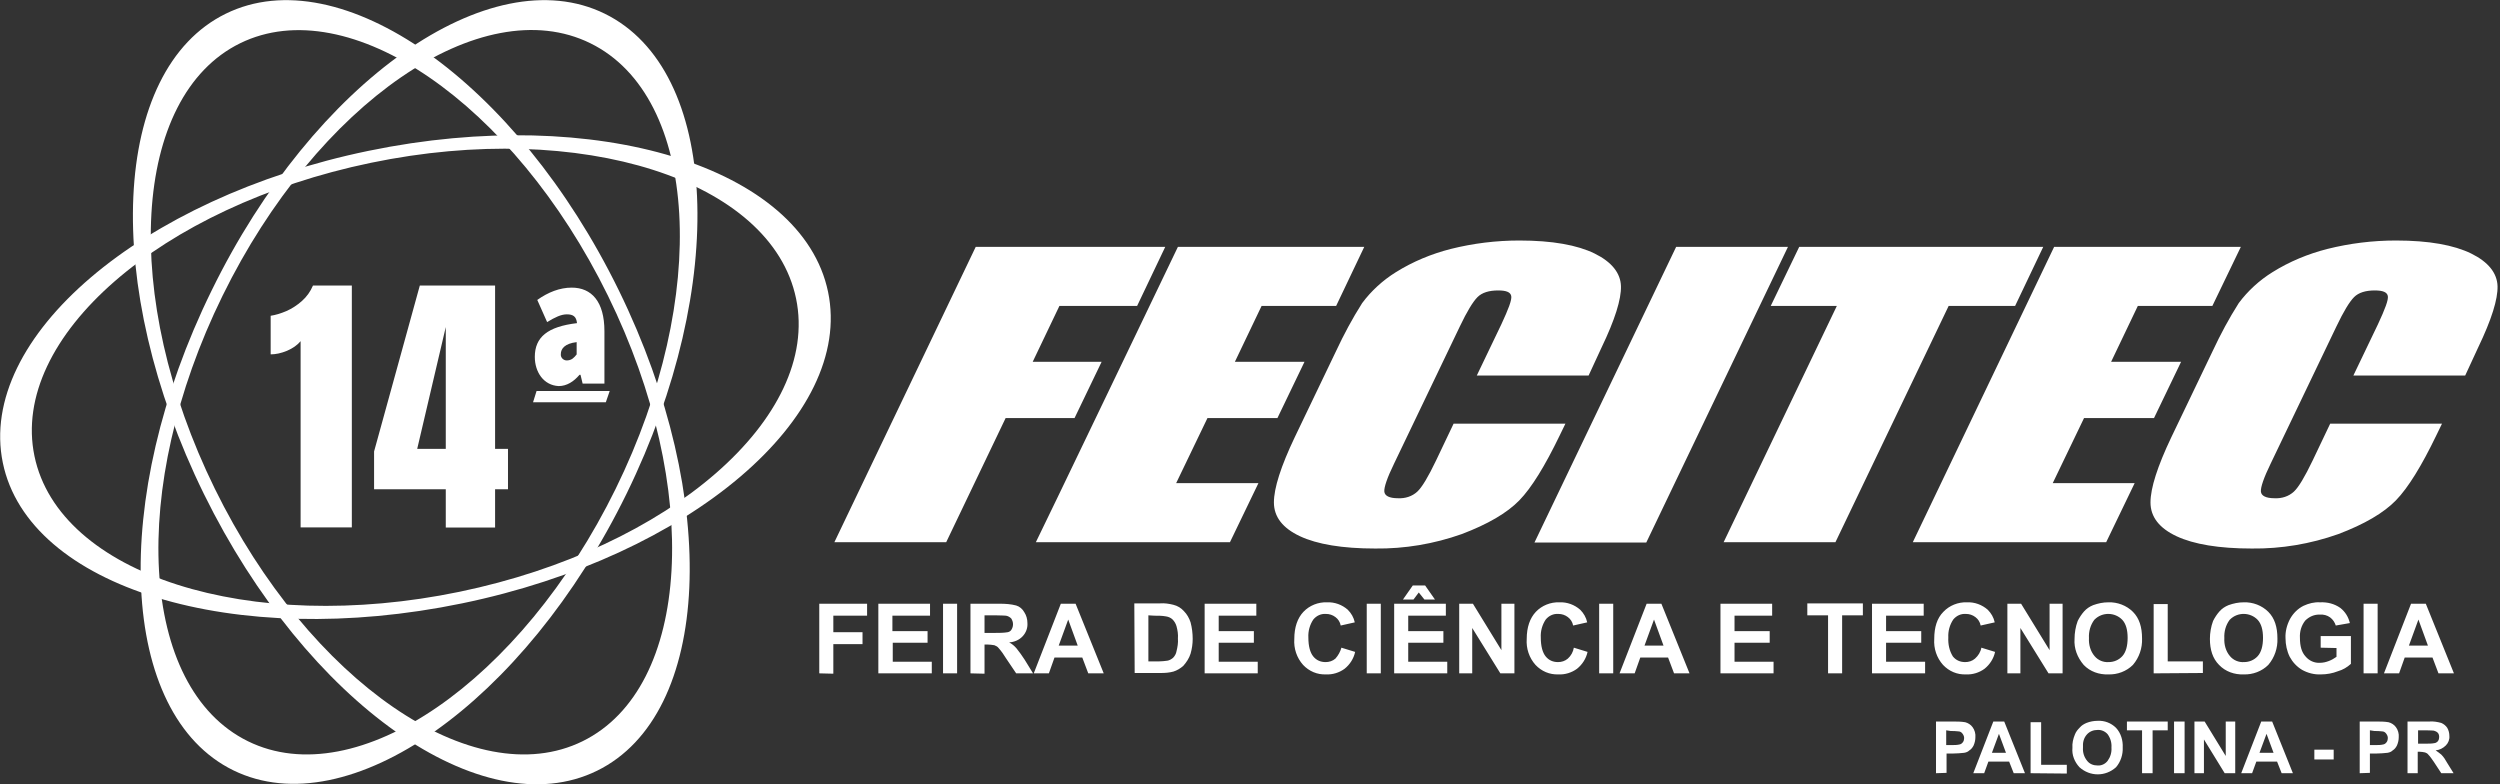 <svg width="711" height="223" viewBox="0 0 711 223" fill="none" xmlns="http://www.w3.org/2000/svg">
<rect x="0" y="0" width="711" height="223" fill="#333333" stroke="none"/>
<g clip-path="url(#clip0_319_19)">
<path d="M701.1 106.8H669.3L676.3 92.2C678.3 87.9 679.3 85.3 679.1 84.2C678.9 83.1 677.7 82.6 675.4 82.6C672.8 82.6 670.8 83.2 669.5 84.5C668.2 85.8 666.5 88.6 664.5 92.8L645.8 131.8C643.8 135.9 642.9 138.6 643 139.8C643.1 141 644.4 141.7 646.9 141.7C648.9 141.8 650.9 141.2 652.4 139.8C653.7 138.6 655.5 135.6 657.7 131L662.7 120.5H694.5L692.9 123.8C688.7 132.5 684.9 138.7 681.4 142.3C677.9 145.9 672.4 149.1 665 151.9C657.1 154.7 648.8 156.1 640.4 156C631.1 156 623.9 154.8 619 152.5C614.1 150.2 611.6 147 611.6 142.9C611.6 138.8 613.6 132.6 617.5 124.4L629.3 99.8C631.5 95.1 633.9 90.6 636.7 86.2C639.3 82.7 642.6 79.7 646.3 77.4C651.1 74.4 656.4 72.2 661.9 70.8C668.3 69.2 674.8 68.4 681.4 68.4C690.8 68.4 697.9 69.7 702.8 72.1C707.7 74.5 710.2 77.7 710.3 81.4C710.4 85.1 708.6 90.9 704.8 98.8L701.1 106.8ZM584.2 70.2H637.3L629.2 87H608L600.4 102.9H620.3L612.6 118.9H592.7L583.8 137.4H607.1L599 154.2H544L584.2 70.2ZM581.1 70.2L573.1 87H554.2L522 154.2H490.2L522.4 87H503.6L511.7 70.2H581.1ZM508.5 70.2L468.2 154.3H436.4L476.7 70.2H508.5ZM451.8 106.8H420L427 92.2C429 87.9 430 85.3 429.8 84.2C429.6 83.1 428.4 82.6 426.1 82.6C423.5 82.6 421.5 83.2 420.2 84.5C418.9 85.8 417.2 88.6 415.2 92.8L396.5 131.8C394.5 135.9 393.6 138.6 393.7 139.8C393.8 141 395.1 141.7 397.6 141.7C399.6 141.8 401.6 141.2 403.1 139.8C404.4 138.6 406.2 135.6 408.4 131L413.4 120.5H445.2L443.6 123.8C439.4 132.5 435.6 138.7 432.1 142.3C428.6 145.9 423.1 149.1 415.7 151.9C407.8 154.7 399.5 156.1 391.1 156C381.8 156 374.6 154.8 369.7 152.5C364.8 150.2 362.3 147 362.3 142.9C362.3 138.8 364.3 132.6 368.2 124.4L380 99.8C382.2 95.1 384.6 90.6 387.4 86.2C390 82.7 393.3 79.7 397 77.4C401.8 74.4 407.1 72.2 412.6 70.8C419 69.2 425.5 68.4 432.1 68.4C441.5 68.4 448.6 69.7 453.5 72.1C458.4 74.5 460.9 77.7 461 81.4C461.1 85.1 459.3 90.9 455.5 98.8L451.8 106.8ZM335 70.2H388L380 87H358.8L351.2 102.9H371L363.3 118.9H343.4L334.5 137.4H357.9L349.8 154.2H294.6C294.7 154.2 335 70.2 335 70.2ZM277.5 70.2H331.4L323.4 87H301.3L293.7 102.9H313.3L305.6 118.9H286L269.1 154.2H237.3L277.5 70.2Z" fill="white"/>
<path fill-rule="evenodd" clip-rule="evenodd" d="M105.5 46.3C165.3 33.9 219.4 51.2 226.4 84.9C233.4 118.6 190.5 155.9 130.7 168.3C70.9 180.7 16.8 163.4 9.8 129.7C2.8 96 45.7 58.7 105.5 46.3ZM104.8 42.9C169.6 29.5 228.1 47.5 235.5 83C242.9 118.5 196.2 158.2 131.4 171.6C66.6 185 8.1 167.1 0.8 131.6C-6.5 96.1 40 56.3 104.8 42.9Z" fill="white"/>
<path fill-rule="evenodd" clip-rule="evenodd" d="M172.9 84.1C199.8 138.9 196.6 195.6 165.7 210.8C134.8 226 87.999 193.8 61.099 139C34.2 84.2 37.499 27.4 68.299 12.3C99.1 -2.8 146 29.3 172.9 84.1ZM176 82.6C205.1 142 202.4 203.2 169.8 219.2C137.2 235.2 87.2 199.9 57.999 140.5C28.799 81.1 31.599 19.9 64.2 3.9C96.799 -12.1 146.9 23.1 176 82.6Z" fill="white"/>
<path fill-rule="evenodd" clip-rule="evenodd" d="M63.3 84.1C36.4 138.9 39.6 195.6 70.5 210.8C101.4 226 148.2 193.8 175.1 139C202 84.2 198.8 27.5 167.9 12.3C137 -2.9 90.2 29.3 63.3 84.1ZM60.2 82.6C31 142 33.8 203.2 66.4 219.1C99 235 149.1 199.9 178.2 140.4C207.3 80.9 204.6 19.9 172 3.9C139.4 -12.1 89.3 23.1 60.2 82.6Z" fill="white"/>
<path d="M690.5 183.6L687.8 176.2L685.1 183.6H690.5ZM697.9 191.5H693.5L691.8 187H683.9L682.3 191.5H678L685.7 171.7H689.9L697.9 191.5ZM672.2 191.5V171.7H676.2V191.5H672.2ZM660 184.2V180.9H668.6V188.8C667.5 189.8 666.3 190.5 664.9 190.9C663.4 191.5 661.7 191.8 660.1 191.8C658.2 191.9 656.3 191.4 654.7 190.5C653.2 189.6 652 188.3 651.2 186.8C650.4 185.2 650 183.3 650 181.5C649.9 179.6 650.4 177.7 651.3 176C652.2 174.4 653.5 173.1 655.1 172.3C656.6 171.6 658.2 171.2 659.8 171.3C661.9 171.2 663.9 171.7 665.6 172.9C667 174 667.9 175.5 668.3 177.2L664.3 177.9C664 177 663.5 176.2 662.7 175.6C661.9 175 660.8 174.7 659.8 174.8C658.2 174.7 656.7 175.4 655.6 176.5C654.5 177.9 654 179.6 654.1 181.4C654.1 183.8 654.6 185.5 655.7 186.7C656.7 187.9 658.2 188.6 659.8 188.5C660.7 188.5 661.5 188.3 662.3 188C663.1 187.7 663.8 187.3 664.5 186.8V184.3L660 184.2ZM632.6 181.5C632.5 183.3 633 185.2 634.2 186.6C635.2 187.8 636.7 188.4 638.2 188.3C639.7 188.3 641.1 187.7 642.1 186.6C643.1 185.5 643.6 183.7 643.6 181.4C643.6 179.1 643.1 177.4 642.1 176.3C640 174.1 636.4 174 634.2 176.2L634.1 176.3C633 177.8 632.5 179.6 632.6 181.5ZM628.5 181.7C628.5 180 628.8 178.2 629.4 176.6C629.9 175.6 630.5 174.7 631.2 173.9C631.9 173.1 632.8 172.5 633.8 172.1C635.2 171.6 636.6 171.3 638.1 171.3C640.7 171.2 643.3 172.2 645.1 174C646.9 175.8 647.7 178.3 647.7 181.6C647.8 184.3 646.9 187 645.1 189.1C643.3 190.9 640.7 191.9 638.1 191.8C635.5 191.9 632.9 191 631.1 189.1C629.3 187.3 628.5 184.8 628.5 181.7ZM612.5 191.5V171.8H616.5V188.1H626.5V191.4L612.5 191.5ZM594.1 181.5C594 183.3 594.5 185.2 595.7 186.6C596.7 187.8 598.2 188.4 599.7 188.3C601.2 188.3 602.6 187.7 603.6 186.6C604.6 185.5 605.1 183.7 605.1 181.4C605.1 179.1 604.6 177.4 603.6 176.3C601.5 174.1 597.9 174 595.7 176.2L595.6 176.3C594.5 177.8 594 179.6 594.1 181.5ZM590 181.7C590 180 590.3 178.2 590.9 176.6C591.4 175.6 592 174.7 592.7 173.9C593.4 173.1 594.3 172.5 595.3 172.1C596.7 171.6 598.1 171.3 599.6 171.3C602.2 171.2 604.8 172.2 606.6 174C608.4 175.8 609.2 178.3 609.2 181.6C609.3 184.3 608.4 187 606.6 189.1C604.8 190.9 602.2 191.9 599.6 191.8C597 191.9 594.4 191 592.6 189.1C590.8 187 589.8 184.4 590 181.7ZM570.9 191.5V171.7H574.8L582.9 184.9V171.7H586.6V191.5H582.6L574.6 178.6V191.5H570.9ZM563.5 184.2L567.4 185.4C567 187.3 565.9 189 564.4 190.2C562.9 191.3 561 191.9 559.1 191.8C556.6 191.9 554.3 190.9 552.6 189.1C550.8 187.1 549.9 184.4 550.1 181.7C550.1 178.4 550.9 175.8 552.7 174C554.4 172.2 556.9 171.2 559.4 171.3C561.6 171.2 563.7 172 565.3 173.4C566.3 174.4 567 175.6 567.3 177L563.3 177.9C563.1 176.9 562.6 176.1 561.8 175.5C561 174.9 560.1 174.6 559.1 174.6C557.7 174.5 556.4 175.1 555.5 176.2C554.5 177.7 554 179.5 554.1 181.3C554 183.2 554.4 185.1 555.4 186.7C556.3 187.8 557.5 188.3 558.9 188.3C559.9 188.3 560.9 188 561.7 187.3C562.6 186.5 563.3 185.4 563.5 184.2ZM532.4 191.5V171.7H547.1V175.1H536.4V179.5H546.4V182.8H536.4V188.2H547.5V191.5H532.4ZM519.9 191.5V175H514V171.6H529.8V175H523.9V191.5H519.9ZM489.3 191.5V171.7H504V175.1H493.3V179.5H503.3V182.8H493.3V188.2H504.4V191.5H489.3ZM473.1 183.6L470.4 176.2L467.7 183.6H473.1ZM480.5 191.5H476.1L474.4 187H466.5L464.9 191.5H460.6L468.3 171.7H472.5L480.5 191.5ZM454.8 191.5V171.7H458.8V191.5H454.8ZM447.6 184.2L451.5 185.4C451.1 187.3 450 189 448.5 190.2C447 191.3 445.1 191.9 443.2 191.8C440.7 191.9 438.4 190.9 436.7 189.1C434.9 187.1 434 184.4 434.2 181.7C434.2 178.4 435.1 175.8 436.8 174C438.5 172.2 441 171.2 443.5 171.3C445.7 171.2 447.8 172 449.4 173.4C450.4 174.4 451.1 175.6 451.4 177L447.4 177.9C447.2 176.9 446.7 176.1 445.9 175.5C445.1 174.9 444.2 174.6 443.2 174.6C441.8 174.5 440.5 175.1 439.6 176.2C438.6 177.7 438.1 179.5 438.2 181.3C438.2 183.8 438.7 185.6 439.6 186.7C440.5 187.8 441.7 188.3 443.1 188.3C444.1 188.3 445.1 188 445.9 187.3C446.8 186.5 447.4 185.4 447.6 184.2ZM415 191.5V171.7H418.9L427 184.9V171.7H430.7V191.5H426.7L418.7 178.6V191.5H415ZM399 170.5L401.8 166.5H405.3L408.1 170.5H405.1L403.5 168.5L402 170.5H399ZM396.5 191.5V171.7H411.2V175.1H400.5V179.5H410.5V182.8H400.5V188.2H411.6V191.5H396.5ZM388.7 191.5V171.7H392.7V191.5H388.7ZM381.5 184.2L385.4 185.4C385 187.3 383.9 189 382.4 190.2C380.9 191.3 379 191.9 377.1 191.8C374.6 191.9 372.3 190.9 370.6 189.1C368.8 187.1 367.9 184.4 368.1 181.7C368.1 178.4 369 175.8 370.7 174C372.4 172.2 374.9 171.2 377.4 171.3C379.6 171.2 381.7 172 383.3 173.4C384.3 174.4 385 175.6 385.3 177L381.3 177.9C381.1 176.9 380.6 176.1 379.8 175.5C379 174.9 378.1 174.6 377.1 174.6C375.7 174.5 374.4 175.1 373.5 176.2C372.5 177.7 372 179.5 372.1 181.3C372.1 183.8 372.6 185.6 373.5 186.7C374.4 187.8 375.6 188.3 377 188.3C378 188.3 379 188 379.8 187.3C380.6 186.4 381.2 185.3 381.5 184.2ZM342.6 191.5V171.7H357.3V175.1H346.6V179.5H356.6V182.8H346.6V188.2H357.7V191.5H342.6ZM326.6 175V188.1H329.6C330.4 188.1 331.2 188 332 187.9C332.6 187.8 333.1 187.5 333.6 187.1C334.1 186.6 334.5 185.9 334.6 185.2C334.9 184 335.1 182.8 335 181.6C335.1 180.4 334.9 179.2 334.6 178.1C334.4 177.4 334 176.7 333.5 176.2C333 175.7 332.3 175.4 331.6 175.3C330.5 175.1 329.4 175.1 328.3 175.1L326.6 175ZM322.6 171.6H329.9C331.2 171.5 332.5 171.7 333.7 172C334.9 172.3 335.9 172.9 336.7 173.8C337.6 174.7 338.2 175.8 338.6 177C339 178.5 339.2 180.1 339.2 181.7C339.2 183.1 339 184.5 338.6 185.9C338.2 187.2 337.4 188.4 336.5 189.4C335.7 190.1 334.7 190.7 333.7 191C332.6 191.3 331.4 191.4 330.2 191.4H322.7L322.6 171.6ZM306.5 183.6L303.8 176.2L301.1 183.6H306.5ZM313.9 191.5H309.5L307.8 187H299.9L298.3 191.5H294L301.7 171.7H305.9L313.9 191.5ZM280 180H283C284.2 180 285.4 180 286.6 179.8C287.1 179.7 287.5 179.4 287.7 179C288 178.5 288.1 178 288.1 177.5C288.1 176.9 287.9 176.4 287.6 175.9C287.2 175.5 286.7 175.2 286.1 175.1C285.8 175.1 284.8 175 283.2 175H280V180ZM276 191.5V171.7H284.4C285.9 171.7 287.5 171.8 289 172.2C290 172.5 290.8 173.2 291.3 174.1C291.9 175 292.2 176.1 292.2 177.2C292.3 178.6 291.8 179.9 290.9 180.9C289.9 182 288.5 182.6 287 182.7C287.8 183.1 288.5 183.7 289.1 184.4C289.9 185.4 290.7 186.5 291.4 187.6L293.8 191.5H289L286.1 187.2C285.5 186.2 284.8 185.2 284 184.3C283.7 183.9 283.3 183.7 282.8 183.5C282.1 183.4 281.5 183.3 280.8 183.3H280V191.6L276 191.5ZM268.2 191.5V171.7H272.2V191.5H268.2ZM249.8 191.5V171.7H264.5V175.1H253.8V179.5H263.8V182.8H253.9V188.2H265V191.5H249.8ZM233 191.5V171.7H246.6V175.1H237V179.8H245.3V183.2H237V191.6L233 191.5Z" fill="white"/>
<path d="M687.7 211.5H689.9C690.8 211.5 691.7 211.5 692.6 211.3C692.9 211.2 693.2 211 693.4 210.7C693.6 210.4 693.7 210 693.7 209.6C693.7 209.2 693.6 208.7 693.3 208.4C693 208.1 692.6 207.9 692.2 207.8C692 207.8 691.2 207.7 690 207.7H687.7V211.5ZM684.7 219.9V205.2H690.9C692 205.1 693.2 205.3 694.3 205.6C695 205.9 695.6 206.4 696 207C696.4 207.7 696.6 208.5 696.6 209.3C696.7 210.3 696.3 211.3 695.6 212C694.8 212.8 693.8 213.3 692.7 213.4C693.3 213.8 693.8 214.2 694.3 214.6C695 215.3 695.5 216.1 696 217L697.8 219.9H694.3L692.2 216.7C691.7 216 691.2 215.2 690.6 214.6C690.4 214.3 690 214.1 689.7 214C689.2 213.9 688.7 213.8 688.2 213.8H687.6V219.9H684.7ZM674 207.7V211.9H675.6C676.4 211.9 677.1 211.9 677.9 211.7C678.3 211.6 678.6 211.3 678.8 211C679 210.7 679.1 210.3 679.1 209.9C679.1 209.4 678.9 209 678.6 208.6C678.3 208.2 677.9 208 677.4 208C676.7 207.9 676 207.9 675.3 207.9L674 207.7ZM671.1 219.9V205.2H675.8C677 205.2 678.1 205.2 679.3 205.4C680.1 205.6 680.9 206.1 681.4 206.8C682 207.6 682.3 208.7 682.2 209.7C682.2 210.5 682 211.3 681.7 212C681.4 212.6 681 213.1 680.5 213.4C680.1 213.8 679.6 214 679 214.1C678 214.2 676.9 214.3 675.9 214.3H674V219.8L671.1 219.9ZM658.2 216V213.2H663.7V216H658.2ZM646.6 214.1L644.6 208.7L642.6 214.1H646.6ZM652.1 219.9H648.9L647.6 216.6H641.7L640.5 219.9H637.4L643.1 205.2H646.2L652.1 219.9ZM624.1 219.9V205.2H627L633 215V205.2H635.7V219.9H632.7L626.8 210.3V219.9H624.1ZM618.3 219.9V205.2H621.3V219.9H618.3ZM609.2 219.9V207.7H604.9V205.2H616.5V207.7H612.2V219.9H609.2ZM592.4 212.6C592.3 214 592.7 215.3 593.6 216.4C594.3 217.3 595.4 217.7 596.5 217.7C597.6 217.8 598.7 217.3 599.4 216.4C600.2 215.3 600.6 214 600.5 212.6C600.6 211.2 600.2 209.9 599.4 208.8C598.7 208 597.6 207.5 596.5 207.6C595.4 207.6 594.3 208 593.5 208.9C592.6 209.9 592.3 211.2 592.4 212.6ZM589.4 212.7C589.3 211.4 589.6 210.1 590.1 208.9C590.4 208.1 590.9 207.5 591.5 206.9C592 206.3 592.7 205.9 593.4 205.6C594.4 205.2 595.5 205 596.6 205C598.5 204.9 600.4 205.6 601.8 207C603.2 208.5 603.8 210.6 603.7 212.6C603.8 214.6 603.1 216.7 601.8 218.2C598.8 220.9 594.4 220.9 591.4 218.2C590 216.7 589.2 214.7 589.4 212.7ZM577.5 219.9V205.4H580.5V217.5H587.8V220L577.5 219.9ZM570.5 214.1L568.5 208.7L566.5 214.1H570.5ZM575.9 219.9H572.7L571.4 216.6H565.5L564.3 219.9H561.2L566.9 205.2H570L575.9 219.9ZM553.5 207.7V211.9H555.1C555.9 211.9 556.6 211.9 557.4 211.7C557.8 211.6 558.1 211.3 558.3 211C558.5 210.7 558.6 210.3 558.6 209.9C558.6 209.4 558.4 209 558.1 208.6C557.8 208.2 557.4 208 556.9 208C556.2 207.9 555.5 207.9 554.8 207.9L553.5 207.7ZM550.6 219.9V205.2H555.4C556.6 205.2 557.7 205.2 558.9 205.4C559.7 205.6 560.5 206.1 561 206.8C561.6 207.6 561.9 208.7 561.8 209.7C561.8 210.5 561.6 211.3 561.3 212C561 212.6 560.6 213.1 560.1 213.4C559.7 213.8 559.2 214 558.6 214.1C557.6 214.2 556.5 214.3 555.5 214.3H553.6V219.8L550.6 219.9Z" fill="white"/>
<path fill-rule="evenodd" clip-rule="evenodd" d="M152.6 111.2H173.4L172.3 114.4H151.6L152.6 111.2Z" fill="white"/>
<path d="M152.1 101.5C152.1 95.9 155.7 92.9 164.1 91.9C163.9 90 163 89.4 161.2 89.4C159.6 89.4 157.9 90.2 155.6 91.6L152.8 85.3C155.9 83.1 159.2 81.8 162.6 81.8C168.2 81.8 171.9 85.7 171.9 94.2V109.1H165.7L165.1 106.6H164.8C163.2 108.5 161.2 109.8 158.9 109.8C154.6 109.6 152.1 105.8 152.1 101.5ZM164 100.8V97.3C160.6 97.7 159.5 99.2 159.5 100.7C159.4 101.6 160.1 102.4 161 102.5C161.1 102.5 161.3 102.5 161.4 102.5C162.6 102.4 163.2 101.8 164 100.8Z" fill="white"/>
<path d="M85.492 150V97.031C84.555 98.151 83.266 99.062 81.625 99.766C79.984 100.443 78.435 100.781 76.977 100.781V89.805C78.357 89.596 79.841 89.154 81.43 88.477C83.018 87.773 84.49 86.823 85.844 85.625C87.224 84.401 88.279 82.93 89.008 81.211H100.062V150H85.492ZM126.778 150.039V139.141H106.388V128.398L119.395 81.211H140.802V127.656H144.473V139.141H140.802V150.039H126.778ZM118.653 127.656H126.778V93.008L118.653 127.656Z" fill="white"/>
</g>
<defs>
<clipPath id="clip0_319_19">
<rect width="710.3" height="223" fill="white"/>
</clipPath>
</defs>
</svg>
